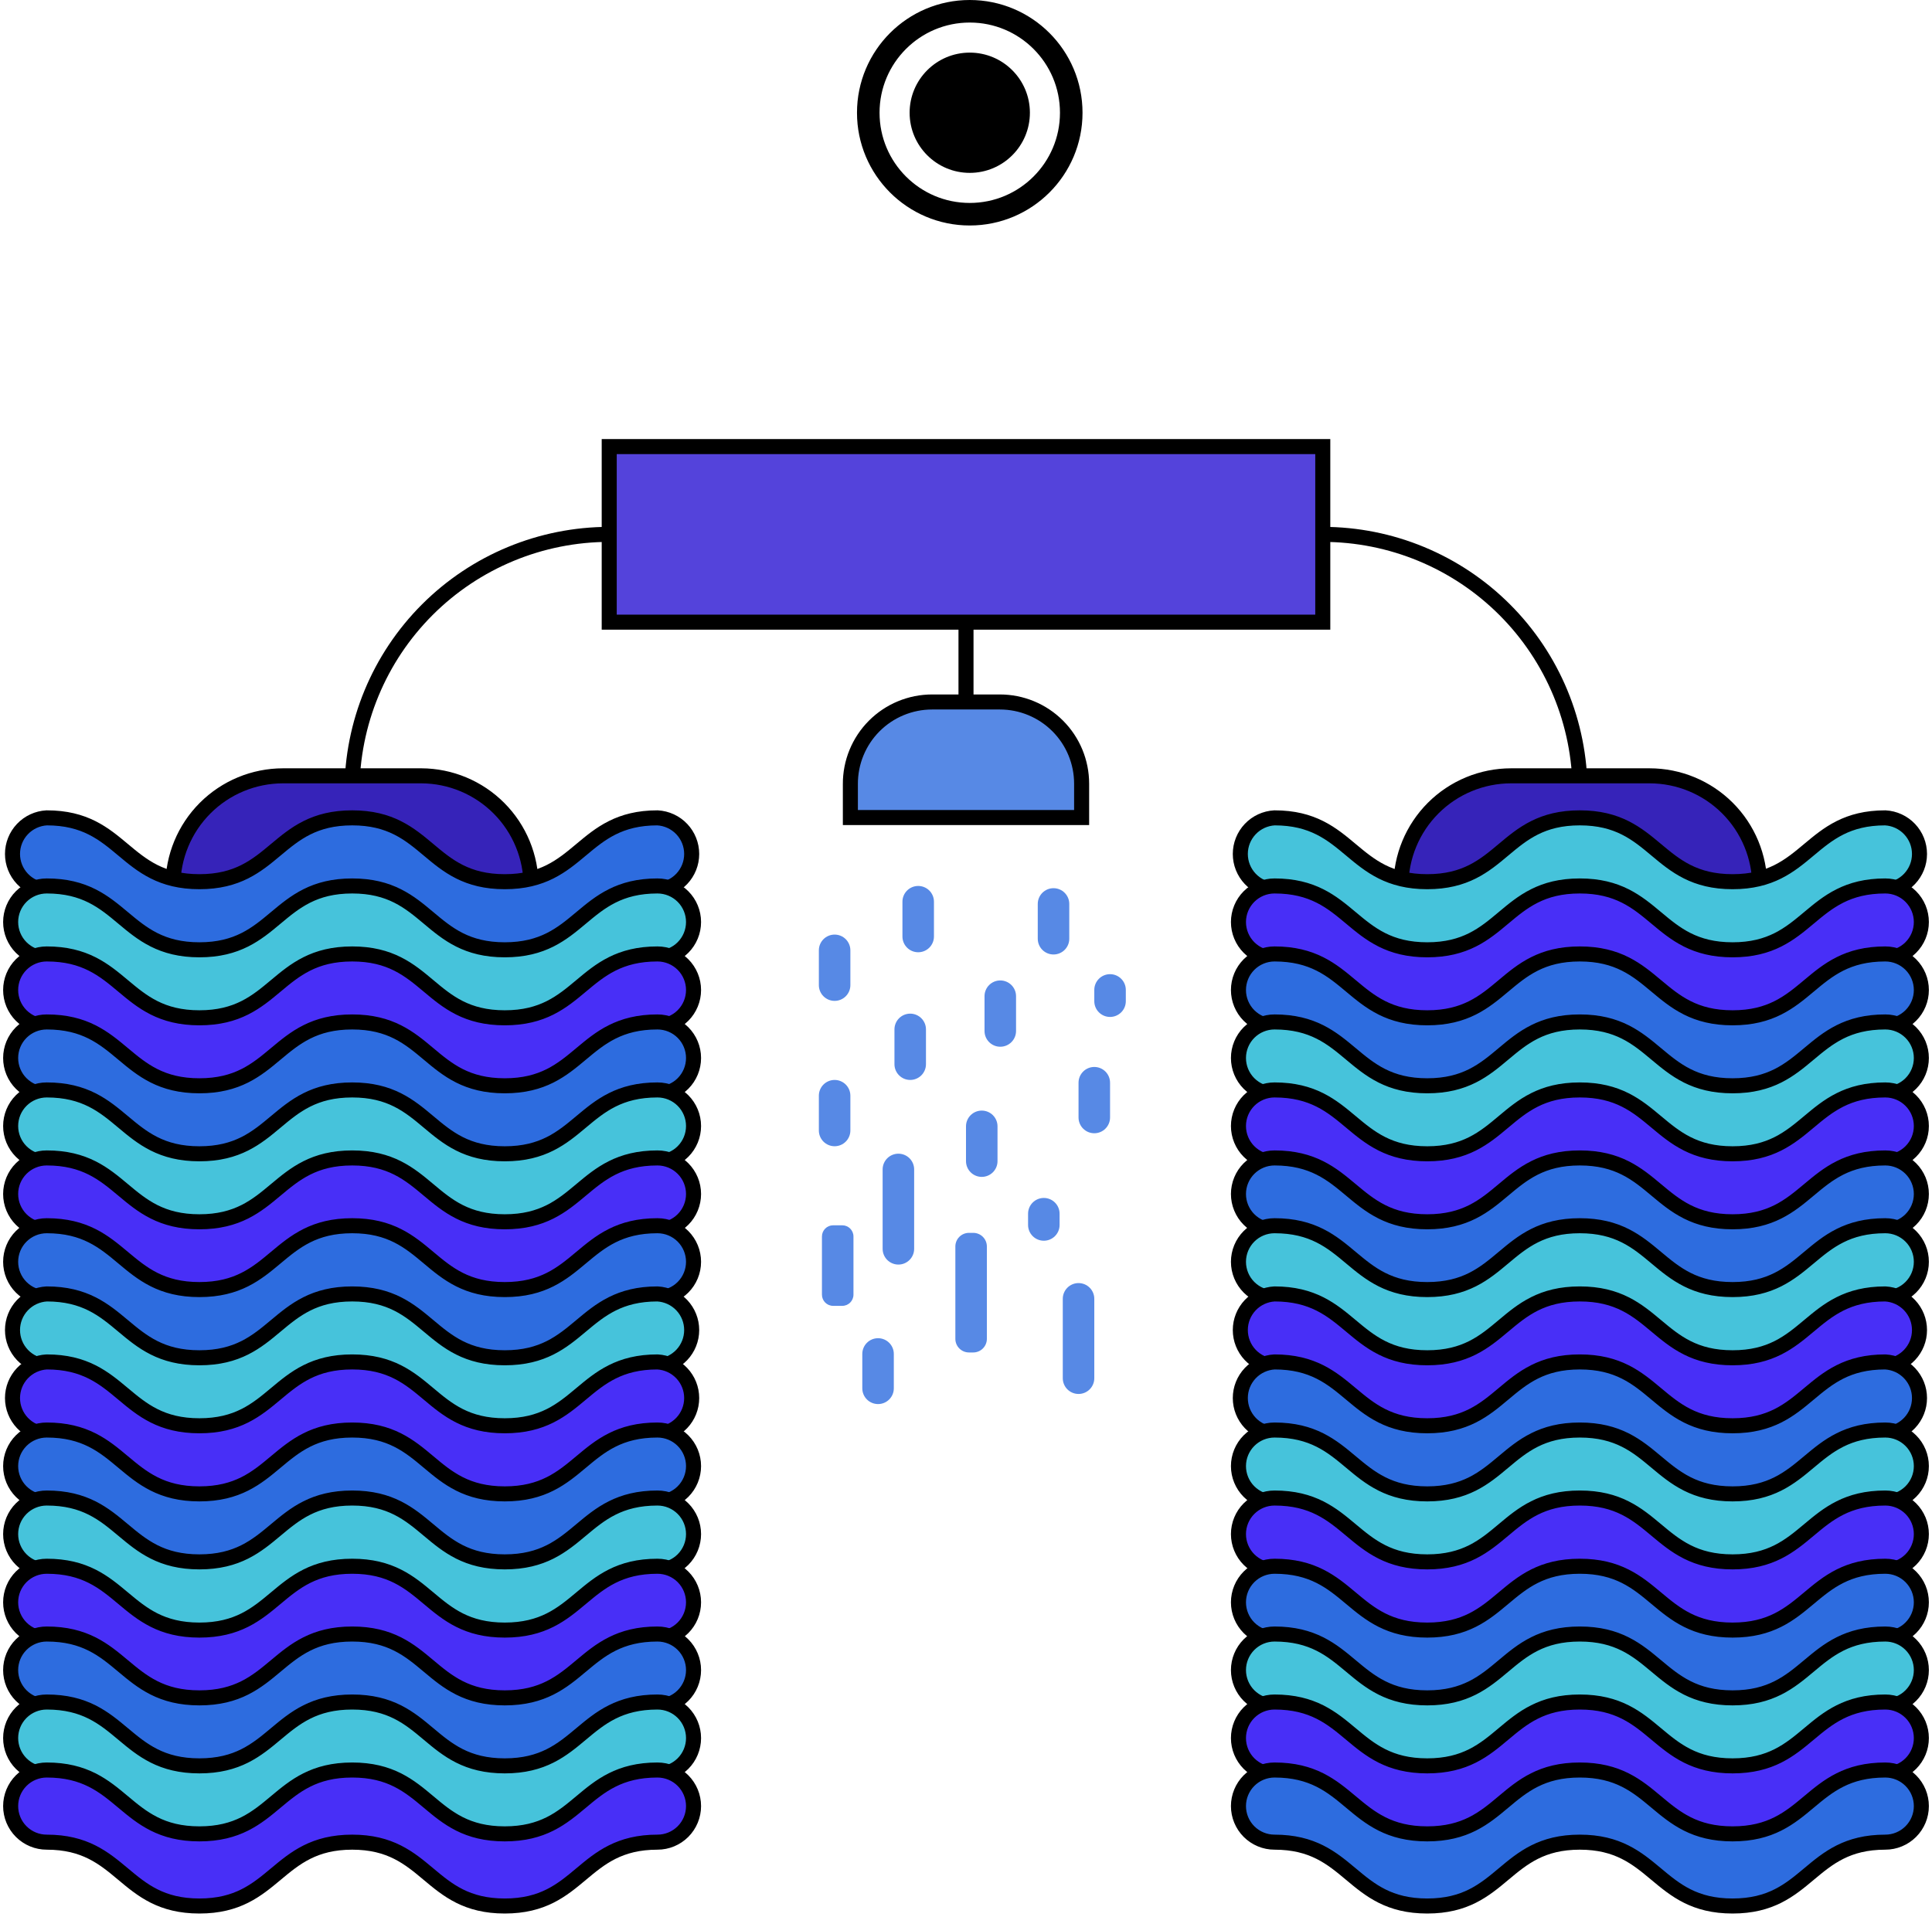 <svg width="257" height="255" viewBox="0 0 257 255" fill="none" xmlns="http://www.w3.org/2000/svg">
<circle cx="129" cy="15" r="13.5" stroke="black" stroke-width="3"/>
<circle cx="129" cy="15" r="8" fill="black"/>
<path d="M175.96 59.416H81.04V82.775H175.96V59.416Z" fill="#5443DB" stroke="black" stroke-width="2" stroke-miterlimit="10"/>
<path d="M175.96 71.096C185.035 71.096 193.738 74.699 200.155 81.114C206.572 87.528 210.177 96.228 210.177 105.3V110.538" stroke="black" stroke-width="2" stroke-miterlimit="10"/>
<path d="M201.014 103.219H219.426C223.314 103.219 227.042 104.763 229.791 107.51C232.54 110.258 234.084 113.985 234.084 117.872H186.355C186.355 113.985 187.9 110.258 190.649 107.51C193.398 104.763 197.126 103.219 201.014 103.219Z" fill="#3623B9" stroke="black" stroke-width="2" stroke-miterlimit="10"/>
<path d="M250.782 118.424C252.013 118.357 253.17 117.822 254.017 116.927C254.865 116.033 255.337 114.849 255.337 113.617C255.337 112.386 254.865 111.201 254.017 110.307C253.17 109.413 252.013 108.878 250.782 108.811C240.628 108.811 240.628 117.305 230.473 117.305C220.318 117.305 220.318 108.811 210.149 108.811C199.98 108.811 200.008 117.305 189.854 117.305C179.699 117.305 179.699 108.811 169.544 108.811C168.314 108.878 167.156 109.413 166.309 110.307C165.462 111.201 164.99 112.386 164.99 113.617C164.99 114.849 165.462 116.033 166.309 116.927C167.156 117.822 168.314 118.357 169.544 118.424C179.699 118.424 179.699 126.918 189.854 126.918C200.008 126.918 200.008 118.424 210.149 118.424C220.29 118.424 220.318 126.918 230.473 126.918C240.628 126.918 240.628 118.424 250.782 118.424Z" fill="#46C3DB" stroke="black" stroke-width="2" stroke-miterlimit="10"/>
<path d="M250.782 127.47C251.413 127.47 252.037 127.346 252.62 127.105C253.202 126.864 253.732 126.51 254.177 126.065C254.623 125.619 254.977 125.09 255.218 124.508C255.46 123.925 255.584 123.301 255.584 122.671C255.584 122.041 255.46 121.417 255.218 120.834C254.977 120.252 254.623 119.723 254.177 119.277C253.732 118.832 253.202 118.478 252.62 118.237C252.037 117.996 251.413 117.872 250.782 117.872C240.628 117.872 240.628 126.366 230.473 126.366C220.318 126.366 220.318 117.872 210.149 117.872C199.98 117.872 200.008 126.366 189.854 126.366C179.699 126.366 179.699 117.872 169.544 117.872C168.271 117.872 167.05 118.377 166.149 119.277C165.249 120.177 164.743 121.398 164.743 122.671C164.743 123.944 165.249 125.165 166.149 126.065C167.05 126.965 168.271 127.47 169.544 127.47C179.699 127.47 179.699 135.965 189.854 135.965C200.008 135.965 200.008 127.47 210.149 127.47C220.29 127.47 220.318 135.965 230.473 135.965C240.628 135.965 240.628 127.47 250.782 127.47Z" fill="#482FF7" stroke="black" stroke-width="2" stroke-miterlimit="10"/>
<path d="M250.782 136.517C252.056 136.517 253.277 136.011 254.177 135.111C255.078 134.211 255.584 132.99 255.584 131.718C255.584 130.445 255.078 129.224 254.177 128.324C253.277 127.424 252.056 126.918 250.782 126.918C240.628 126.918 240.628 135.413 230.473 135.413C220.318 135.413 220.318 126.918 210.149 126.918C199.98 126.918 200.008 135.413 189.854 135.413C179.699 135.413 179.699 126.918 169.544 126.918C168.271 126.918 167.05 127.424 166.149 128.324C165.249 129.224 164.743 130.445 164.743 131.718C164.743 132.99 165.249 134.211 166.149 135.111C167.05 136.011 168.271 136.517 169.544 136.517C179.699 136.517 179.699 145.011 189.854 145.011C200.008 145.011 200.008 136.517 210.149 136.517C220.29 136.517 220.318 145.011 230.473 145.011C240.628 145.011 240.628 136.517 250.782 136.517Z" fill="#2D6CDF" stroke="black" stroke-width="2" stroke-miterlimit="10"/>
<path d="M250.782 145.563C252.056 145.563 253.277 145.058 254.177 144.158C255.078 143.258 255.584 142.037 255.584 140.764C255.584 139.491 255.078 138.27 254.177 137.37C253.277 136.47 252.056 135.965 250.782 135.965C240.628 135.965 240.628 144.459 230.473 144.459C220.318 144.459 220.318 135.965 210.149 135.965C199.98 135.965 200.008 144.459 189.854 144.459C179.699 144.459 179.699 135.965 169.544 135.965C168.271 135.965 167.05 136.47 166.149 137.37C165.249 138.27 164.743 139.491 164.743 140.764C164.743 142.037 165.249 143.258 166.149 144.158C167.05 145.058 168.271 145.563 169.544 145.563C179.699 145.563 179.699 154.058 189.854 154.058C200.008 154.058 200.008 145.563 210.149 145.563C220.29 145.563 220.318 154.058 230.473 154.058C240.628 154.058 240.628 145.563 250.782 145.563Z" fill="#46C3DB"/>
<path d="M250.782 145.563C252.056 145.563 253.277 145.058 254.177 144.158C255.078 143.258 255.584 142.037 255.584 140.764C255.584 139.491 255.078 138.27 254.177 137.37C253.277 136.47 252.056 135.965 250.782 135.965C240.628 135.965 240.628 144.459 230.473 144.459C220.318 144.459 220.318 135.965 210.149 135.965C199.98 135.965 200.008 144.459 189.854 144.459C179.699 144.459 179.699 135.965 169.544 135.965C168.271 135.965 167.05 136.47 166.149 137.37C165.249 138.27 164.743 139.491 164.743 140.764C164.743 142.037 165.249 143.258 166.149 144.158C167.05 145.058 168.271 145.563 169.544 145.563C179.699 145.563 179.699 154.058 189.854 154.058C200.008 154.058 200.008 145.563 210.149 145.563C220.29 145.563 220.318 154.058 230.473 154.058C240.628 154.058 240.628 145.563 250.782 145.563" stroke="black" stroke-width="2" stroke-miterlimit="10"/>
<path d="M250.782 154.61C252.056 154.61 253.277 154.104 254.177 153.204C255.078 152.304 255.584 151.084 255.584 149.811C255.584 148.538 255.078 147.317 254.177 146.417C253.277 145.517 252.056 145.011 250.782 145.011C240.628 145.011 240.628 153.506 230.473 153.506C220.318 153.506 220.318 145.011 210.149 145.011C199.98 145.011 200.008 153.506 189.854 153.506C179.699 153.506 179.699 145.011 169.544 145.011C168.271 145.011 167.05 145.517 166.149 146.417C165.249 147.317 164.743 148.538 164.743 149.811C164.743 151.084 165.249 152.304 166.149 153.204C167.05 154.104 168.271 154.61 169.544 154.61C179.699 154.61 179.699 163.104 189.854 163.104C200.008 163.104 200.008 154.61 210.149 154.61C220.29 154.61 220.318 163.104 230.473 163.104C240.628 163.104 240.628 154.61 250.782 154.61Z" fill="#482FF7" stroke="black" stroke-width="2" stroke-miterlimit="10"/>
<path d="M250.782 163.657C252.056 163.657 253.277 163.151 254.177 162.251C255.078 161.351 255.584 160.13 255.584 158.857C255.584 157.584 255.078 156.364 254.177 155.464C253.277 154.564 252.056 154.058 250.782 154.058C240.628 154.058 240.628 162.552 230.473 162.552C220.318 162.552 220.318 154.058 210.149 154.058C199.98 154.058 200.008 162.552 189.854 162.552C179.699 162.552 179.699 154.058 169.544 154.058C168.271 154.058 167.05 154.564 166.149 155.464C165.249 156.364 164.743 157.584 164.743 158.857C164.743 160.13 165.249 161.351 166.149 162.251C167.05 163.151 168.271 163.657 169.544 163.657C179.699 163.657 179.699 172.151 189.854 172.151C200.008 172.151 200.008 163.657 210.149 163.657C220.29 163.657 220.318 172.151 230.473 172.151C240.628 172.151 240.628 163.657 250.782 163.657Z" fill="#2D6CDF" stroke="black" stroke-width="2" stroke-miterlimit="10"/>
<path d="M250.782 172.675C252.056 172.675 253.277 172.169 254.177 171.269C255.078 170.369 255.584 169.148 255.584 167.876C255.584 166.603 255.078 165.382 254.177 164.482C253.277 163.582 252.056 163.076 250.782 163.076C240.628 163.076 240.628 171.571 230.473 171.571C220.318 171.571 220.318 163.076 210.149 163.076C199.98 163.076 200.008 171.571 189.854 171.571C179.699 171.571 179.699 163.076 169.544 163.076C168.271 163.076 167.05 163.582 166.149 164.482C165.249 165.382 164.743 166.603 164.743 167.876C164.743 169.148 165.249 170.369 166.149 171.269C167.05 172.169 168.271 172.675 169.544 172.675C179.699 172.675 179.699 181.169 189.854 181.169C200.008 181.169 200.008 172.675 210.149 172.675C220.29 172.675 220.318 181.169 230.473 181.169C240.628 181.169 240.628 172.675 250.782 172.675Z" fill="#46C3DB" stroke="black" stroke-width="2" stroke-miterlimit="10"/>
<path d="M250.782 181.764C252.013 181.697 253.17 181.162 254.017 180.268C254.865 179.374 255.337 178.189 255.337 176.957C255.337 175.726 254.865 174.541 254.017 173.647C253.17 172.753 252.013 172.218 250.782 172.151C240.628 172.151 240.628 180.645 230.473 180.645C220.318 180.645 220.318 172.151 210.149 172.151C199.98 172.151 200.008 180.645 189.854 180.645C179.699 180.645 179.699 172.151 169.544 172.151C168.314 172.218 167.156 172.753 166.309 173.647C165.462 174.541 164.99 175.726 164.99 176.957C164.99 178.189 165.462 179.374 166.309 180.268C167.156 181.162 168.314 181.697 169.544 181.764C179.699 181.764 179.699 190.258 189.854 190.258C200.008 190.258 200.008 181.764 210.149 181.764C220.29 181.764 220.318 190.258 230.473 190.258C240.628 190.258 240.628 181.764 250.782 181.764Z" fill="#482FF7" stroke="black" stroke-width="2" stroke-miterlimit="10"/>
<path d="M250.782 190.811C252.013 190.744 253.17 190.208 254.017 189.314C254.865 188.42 255.337 187.236 255.337 186.004C255.337 184.773 254.865 183.588 254.017 182.694C253.17 181.8 252.013 181.264 250.782 181.198C240.628 181.198 240.628 189.692 230.473 189.692C220.318 189.692 220.318 181.198 210.149 181.198C199.98 181.198 200.008 189.692 189.854 189.692C179.699 189.692 179.699 181.198 169.544 181.198C168.314 181.264 167.156 181.8 166.309 182.694C165.462 183.588 164.99 184.773 164.99 186.004C164.99 187.236 165.462 188.42 166.309 189.314C167.156 190.208 168.314 190.744 169.544 190.811C179.699 190.811 179.699 199.305 189.854 199.305C200.008 199.305 200.008 190.811 210.149 190.811C220.29 190.811 220.318 199.305 230.473 199.305C240.628 199.305 240.628 190.811 250.782 190.811Z" fill="#2D6CDF" stroke="black" stroke-width="2" stroke-miterlimit="10"/>
<path d="M250.782 199.857C252.056 199.857 253.277 199.351 254.177 198.451C255.078 197.551 255.584 196.331 255.584 195.058C255.584 193.785 255.078 192.564 254.177 191.664C253.277 190.764 252.056 190.258 250.782 190.258C240.628 190.258 240.628 198.753 230.473 198.753C220.318 198.753 220.318 190.258 210.149 190.258C199.98 190.258 200.008 198.753 189.854 198.753C179.699 198.753 179.699 190.258 169.544 190.258C168.271 190.258 167.05 190.764 166.149 191.664C165.249 192.564 164.743 193.785 164.743 195.058C164.743 196.331 165.249 197.551 166.149 198.451C167.05 199.351 168.271 199.857 169.544 199.857C179.699 199.857 179.699 208.351 189.854 208.351C200.008 208.351 200.008 199.857 210.149 199.857C220.29 199.857 220.318 208.351 230.473 208.351C240.628 208.351 240.628 199.857 250.782 199.857Z" fill="#46C3DB" stroke="black" stroke-width="2" stroke-miterlimit="10"/>
<path d="M250.782 208.904C252.056 208.904 253.277 208.398 254.177 207.498C255.078 206.598 255.584 205.377 255.584 204.104C255.584 202.831 255.078 201.611 254.177 200.711C253.277 199.811 252.056 199.305 250.782 199.305C240.628 199.305 240.628 207.799 230.473 207.799C220.318 207.799 220.318 199.305 210.149 199.305C199.98 199.305 200.008 207.799 189.854 207.799C179.699 207.799 179.699 199.305 169.544 199.305C168.271 199.305 167.05 199.811 166.149 200.711C165.249 201.611 164.743 202.831 164.743 204.104C164.743 205.377 165.249 206.598 166.149 207.498C167.05 208.398 168.271 208.904 169.544 208.904C179.699 208.904 179.699 217.398 189.854 217.398C200.008 217.398 200.008 208.904 210.149 208.904C220.29 208.904 220.318 217.398 230.473 217.398C240.628 217.398 240.628 208.904 250.782 208.904Z" fill="#482FF7" stroke="black" stroke-width="2" stroke-miterlimit="10"/>
<path d="M250.782 217.978C252.056 217.978 253.277 217.473 254.177 216.573C255.078 215.673 255.584 214.452 255.584 213.179C255.584 211.906 255.078 210.686 254.177 209.785C253.277 208.885 252.056 208.38 250.782 208.38C240.628 208.38 240.628 216.874 230.473 216.874C220.318 216.874 220.318 208.38 210.149 208.38C199.98 208.38 200.008 216.874 189.854 216.874C179.699 216.874 179.699 208.38 169.544 208.38C168.271 208.38 167.05 208.885 166.149 209.785C165.249 210.686 164.743 211.906 164.743 213.179C164.743 214.452 165.249 215.673 166.149 216.573C167.05 217.473 168.271 217.978 169.544 217.978C179.699 217.978 179.699 226.473 189.854 226.473C200.008 226.473 200.008 217.978 210.149 217.978C220.29 217.978 220.318 226.473 230.473 226.473C240.628 226.473 240.628 217.978 250.782 217.978Z" fill="#2D6CDF" stroke="black" stroke-width="2" stroke-miterlimit="10"/>
<path d="M250.782 226.997C251.413 226.997 252.037 226.873 252.62 226.631C253.202 226.39 253.732 226.037 254.177 225.591C254.623 225.145 254.977 224.616 255.218 224.034C255.46 223.452 255.584 222.828 255.584 222.197C255.584 221.567 255.46 220.943 255.218 220.361C254.977 219.778 254.623 219.249 254.177 218.804C253.732 218.358 253.202 218.004 252.62 217.763C252.037 217.522 251.413 217.398 250.782 217.398C240.628 217.398 240.628 225.892 230.473 225.892C220.318 225.892 220.318 217.398 210.149 217.398C199.98 217.398 200.008 225.892 189.854 225.892C179.699 225.892 179.699 217.398 169.544 217.398C168.271 217.398 167.05 217.904 166.149 218.804C165.249 219.704 164.743 220.924 164.743 222.197C164.743 223.47 165.249 224.691 166.149 225.591C167.05 226.491 168.271 226.997 169.544 226.997C179.699 226.997 179.699 235.491 189.854 235.491C200.008 235.491 200.008 226.997 210.149 226.997C220.29 226.997 220.318 235.491 230.473 235.491C240.628 235.491 240.628 226.997 250.782 226.997Z" fill="#46C3DB" stroke="black" stroke-width="2" stroke-miterlimit="10"/>
<path d="M250.782 236.043C252.056 236.043 253.277 235.538 254.177 234.638C255.078 233.738 255.584 232.517 255.584 231.244C255.584 229.971 255.078 228.75 254.177 227.85C253.277 226.95 252.056 226.445 250.782 226.445C240.628 226.445 240.628 234.939 230.473 234.939C220.318 234.939 220.318 226.445 210.149 226.445C199.98 226.445 200.008 234.939 189.854 234.939C179.699 234.939 179.699 226.445 169.544 226.445C168.271 226.445 167.05 226.95 166.149 227.85C165.249 228.75 164.743 229.971 164.743 231.244C164.743 232.517 165.249 233.738 166.149 234.638C167.05 235.538 168.271 236.043 169.544 236.043C179.699 236.043 179.699 244.538 189.854 244.538C200.008 244.538 200.008 236.043 210.149 236.043C220.29 236.043 220.318 244.538 230.473 244.538C240.628 244.538 240.628 236.043 250.782 236.043Z" fill="#482FF7"/>
<path d="M250.782 236.043C252.056 236.043 253.277 235.538 254.177 234.638C255.078 233.738 255.584 232.517 255.584 231.244C255.584 229.971 255.078 228.75 254.177 227.85C253.277 226.95 252.056 226.445 250.782 226.445C240.628 226.445 240.628 234.939 230.473 234.939C220.318 234.939 220.318 226.445 210.149 226.445C199.98 226.445 200.008 234.939 189.854 234.939C179.699 234.939 179.699 226.445 169.544 226.445C168.271 226.445 167.05 226.95 166.149 227.85C165.249 228.75 164.743 229.971 164.743 231.244C164.743 232.517 165.249 233.738 166.149 234.638C167.05 235.538 168.271 236.043 169.544 236.043C179.699 236.043 179.699 244.538 189.854 244.538C200.008 244.538 200.008 236.043 210.149 236.043C220.29 236.043 220.318 244.538 230.473 244.538C240.628 244.538 240.628 236.043 250.782 236.043" stroke="black" stroke-width="2" stroke-miterlimit="10"/>
<path d="M250.782 245.09C252.056 245.09 253.277 244.584 254.177 243.684C255.078 242.784 255.584 241.563 255.584 240.291C255.584 239.018 255.078 237.797 254.177 236.897C253.277 235.997 252.056 235.491 250.782 235.491C240.628 235.491 240.628 243.986 230.473 243.986C220.318 243.986 220.318 235.491 210.149 235.491C199.98 235.491 200.008 243.986 189.854 243.986C179.699 243.986 179.699 235.491 169.544 235.491C168.271 235.491 167.05 235.997 166.149 236.897C165.249 237.797 164.743 239.018 164.743 240.291C164.743 241.563 165.249 242.784 166.149 243.684C167.05 244.584 168.271 245.09 169.544 245.09C179.699 245.09 179.699 253.584 189.854 253.584C200.008 253.584 200.008 245.09 210.149 245.09C220.29 245.09 220.318 253.584 230.473 253.584C240.628 253.584 240.628 245.09 250.782 245.09Z" fill="#2D6CDF" stroke="black" stroke-width="2" stroke-miterlimit="10"/>
<path d="M81.04 71.096C71.965 71.096 63.262 74.699 56.845 81.114C50.428 87.528 46.823 96.228 46.823 105.3V110.538" stroke="black" stroke-width="2" stroke-miterlimit="10"/>
<path d="M70.644 117.872H23C23 113.988 24.543 110.263 27.289 107.515C30.035 104.768 33.76 103.222 37.645 103.219H56.057C59.932 103.237 63.642 104.789 66.376 107.535C69.11 110.281 70.645 113.998 70.644 117.872Z" fill="#3623B9" stroke="black" stroke-width="2" stroke-miterlimit="10"/>
<path d="M6.218 118.424C4.987 118.357 3.83 117.822 2.982 116.927C2.135 116.033 1.663 114.849 1.663 113.617C1.663 112.386 2.135 111.201 2.982 110.307C3.83 109.413 4.987 108.878 6.218 108.811C16.372 108.811 16.372 117.305 26.527 117.305C36.682 117.305 36.682 108.811 46.851 108.811C57.02 108.811 56.992 117.305 67.146 117.305C77.301 117.305 77.301 108.811 87.456 108.811C88.686 108.878 89.844 109.413 90.691 110.307C91.538 111.201 92.01 112.386 92.01 113.617C92.01 114.849 91.538 116.033 90.691 116.927C89.844 117.822 88.686 118.357 87.456 118.424C77.301 118.424 77.301 126.918 67.146 126.918C56.992 126.918 56.992 118.424 46.851 118.424C36.71 118.424 36.682 126.918 26.527 126.918C16.372 126.918 16.372 118.424 6.218 118.424Z" fill="#2D6CDF"/>
<path d="M6.218 118.424C4.987 118.357 3.83 117.822 2.982 116.927C2.135 116.033 1.663 114.849 1.663 113.617C1.663 112.386 2.135 111.201 2.982 110.307C3.83 109.413 4.987 108.878 6.218 108.811V108.811C16.372 108.811 16.372 117.305 26.527 117.305C36.682 117.305 36.682 108.811 46.851 108.811C57.02 108.811 56.992 117.305 67.146 117.305C77.301 117.305 77.301 108.811 87.456 108.811C88.686 108.878 89.844 109.413 90.691 110.307C91.538 111.201 92.01 112.386 92.01 113.617C92.01 114.849 91.538 116.033 90.691 116.927C89.844 117.822 88.686 118.357 87.456 118.424C77.301 118.424 77.301 126.918 67.146 126.918C56.992 126.918 56.992 118.424 46.851 118.424C36.71 118.424 36.682 126.918 26.527 126.918C16.372 126.918 16.372 118.424 6.218 118.424" stroke="black" stroke-width="2" stroke-miterlimit="10"/>
<path d="M6.218 127.47C4.944 127.47 3.723 126.965 2.823 126.065C1.922 125.165 1.416 123.944 1.416 122.671C1.416 121.398 1.922 120.177 2.823 119.277C3.723 118.377 4.944 117.872 6.218 117.872C16.372 117.872 16.372 126.366 26.527 126.366C36.682 126.366 36.682 117.872 46.851 117.872C57.02 117.872 56.992 126.366 67.146 126.366C77.301 126.366 77.301 117.872 87.456 117.872C88.729 117.872 89.951 118.377 90.851 119.277C91.751 120.177 92.257 121.398 92.257 122.671C92.257 123.944 91.751 125.165 90.851 126.065C89.951 126.965 88.729 127.47 87.456 127.47C77.301 127.47 77.301 135.965 67.146 135.965C56.992 135.965 56.992 127.47 46.851 127.47C36.71 127.47 36.682 135.965 26.527 135.965C16.372 135.965 16.372 127.47 6.218 127.47Z" fill="#46C3DB"/>
<path d="M6.218 127.47C4.944 127.47 3.723 126.965 2.823 126.065C1.922 125.165 1.416 123.944 1.416 122.671C1.416 121.398 1.922 120.177 2.823 119.277C3.723 118.377 4.944 117.872 6.218 117.872V117.872C16.372 117.872 16.372 126.366 26.527 126.366C36.682 126.366 36.682 117.872 46.851 117.872C57.02 117.872 56.992 126.366 67.146 126.366C77.301 126.366 77.301 117.872 87.456 117.872C88.729 117.872 89.951 118.377 90.851 119.277C91.751 120.177 92.257 121.398 92.257 122.671C92.257 123.944 91.751 125.165 90.851 126.065C89.951 126.965 88.729 127.47 87.456 127.47C77.301 127.47 77.301 135.965 67.146 135.965C56.992 135.965 56.992 127.47 46.851 127.47C36.71 127.47 36.682 135.965 26.527 135.965C16.372 135.965 16.372 127.47 6.218 127.47" stroke="black" stroke-width="2" stroke-miterlimit="10"/>
<path d="M6.218 136.517C4.944 136.517 3.723 136.011 2.823 135.111C1.922 134.211 1.416 132.99 1.416 131.718C1.416 130.445 1.922 129.224 2.823 128.324C3.723 127.424 4.944 126.918 6.218 126.918C16.372 126.918 16.372 135.413 26.527 135.413C36.682 135.413 36.682 126.918 46.851 126.918C57.02 126.918 56.992 135.413 67.146 135.413C77.301 135.413 77.301 126.918 87.456 126.918C88.729 126.918 89.951 127.424 90.851 128.324C91.751 129.224 92.257 130.445 92.257 131.718C92.257 132.99 91.751 134.211 90.851 135.111C89.951 136.011 88.729 136.517 87.456 136.517C77.301 136.517 77.301 145.011 67.146 145.011C56.992 145.011 56.992 136.517 46.851 136.517C36.71 136.517 36.682 145.011 26.527 145.011C16.372 145.011 16.372 136.517 6.218 136.517Z" fill="#482FF7"/>
<path d="M6.218 136.517C4.944 136.517 3.723 136.011 2.823 135.111C1.922 134.211 1.416 132.99 1.416 131.718C1.416 130.445 1.922 129.224 2.823 128.324C3.723 127.424 4.944 126.918 6.218 126.918V126.918C16.372 126.918 16.372 135.413 26.527 135.413C36.682 135.413 36.682 126.918 46.851 126.918C57.02 126.918 56.992 135.413 67.146 135.413C77.301 135.413 77.301 126.918 87.456 126.918C88.729 126.918 89.951 127.424 90.851 128.324C91.751 129.224 92.257 130.445 92.257 131.718C92.257 132.99 91.751 134.211 90.851 135.111C89.951 136.011 88.729 136.517 87.456 136.517C77.301 136.517 77.301 145.011 67.146 145.011C56.992 145.011 56.992 136.517 46.851 136.517C36.71 136.517 36.682 145.011 26.527 145.011C16.372 145.011 16.372 136.517 6.218 136.517" stroke="black" stroke-width="2" stroke-miterlimit="10"/>
<path d="M6.218 145.563C4.944 145.563 3.723 145.058 2.823 144.158C1.922 143.258 1.416 142.037 1.416 140.764C1.416 139.491 1.922 138.27 2.823 137.37C3.723 136.47 4.944 135.965 6.218 135.965C16.372 135.965 16.372 144.459 26.527 144.459C36.682 144.459 36.682 135.965 46.851 135.965C57.02 135.965 56.992 144.459 67.146 144.459C77.301 144.459 77.301 135.965 87.456 135.965C88.729 135.965 89.951 136.47 90.851 137.37C91.751 138.27 92.257 139.491 92.257 140.764C92.257 142.037 91.751 143.258 90.851 144.158C89.951 145.058 88.729 145.563 87.456 145.563C77.301 145.563 77.301 154.058 67.146 154.058C56.992 154.058 56.992 145.563 46.851 145.563C36.71 145.563 36.682 154.058 26.527 154.058C16.372 154.058 16.372 145.563 6.218 145.563Z" fill="#2D6CDF"/>
<path d="M6.218 145.563C4.944 145.563 3.723 145.058 2.823 144.158C1.922 143.258 1.416 142.037 1.416 140.764C1.416 139.491 1.922 138.27 2.823 137.37C3.723 136.47 4.944 135.965 6.218 135.965V135.965C16.372 135.965 16.372 144.459 26.527 144.459C36.682 144.459 36.682 135.965 46.851 135.965C57.02 135.965 56.992 144.459 67.146 144.459C77.301 144.459 77.301 135.965 87.456 135.965C88.729 135.965 89.951 136.47 90.851 137.37C91.751 138.27 92.257 139.491 92.257 140.764C92.257 142.037 91.751 143.258 90.851 144.158C89.951 145.058 88.729 145.563 87.456 145.563C77.301 145.563 77.301 154.058 67.146 154.058C56.992 154.058 56.992 145.563 46.851 145.563C36.71 145.563 36.682 154.058 26.527 154.058C16.372 154.058 16.372 145.563 6.218 145.563" stroke="black" stroke-width="2" stroke-miterlimit="10"/>
<path d="M6.218 154.61C4.944 154.61 3.723 154.104 2.823 153.204C1.922 152.304 1.416 151.084 1.416 149.811C1.416 148.538 1.922 147.317 2.823 146.417C3.723 145.517 4.944 145.011 6.218 145.011C16.372 145.011 16.372 153.506 26.527 153.506C36.682 153.506 36.682 145.011 46.851 145.011C57.02 145.011 56.992 153.506 67.146 153.506C77.301 153.506 77.301 145.011 87.456 145.011C88.729 145.011 89.951 145.517 90.851 146.417C91.751 147.317 92.257 148.538 92.257 149.811C92.257 151.084 91.751 152.304 90.851 153.204C89.951 154.104 88.729 154.61 87.456 154.61C77.301 154.61 77.301 163.104 67.146 163.104C56.992 163.104 56.992 154.61 46.851 154.61C36.71 154.61 36.682 163.104 26.527 163.104C16.372 163.104 16.372 154.61 6.218 154.61Z" fill="#46C3DB"/>
<path d="M6.218 154.61C4.944 154.61 3.723 154.104 2.823 153.204C1.922 152.304 1.416 151.084 1.416 149.811C1.416 148.538 1.922 147.317 2.823 146.417C3.723 145.517 4.944 145.011 6.218 145.011V145.011C16.372 145.011 16.372 153.506 26.527 153.506C36.682 153.506 36.682 145.011 46.851 145.011C57.02 145.011 56.992 153.506 67.146 153.506C77.301 153.506 77.301 145.011 87.456 145.011C88.729 145.011 89.951 145.517 90.851 146.417C91.751 147.317 92.257 148.538 92.257 149.811C92.257 151.084 91.751 152.304 90.851 153.204C89.951 154.104 88.729 154.61 87.456 154.61C77.301 154.61 77.301 163.105 67.146 163.105C56.992 163.105 56.992 154.61 46.851 154.61C36.71 154.61 36.682 163.105 26.527 163.105C16.372 163.105 16.372 154.61 6.218 154.61" stroke="black" stroke-width="2" stroke-miterlimit="10"/>
<path d="M6.218 163.657C4.944 163.657 3.723 163.151 2.823 162.251C1.922 161.351 1.416 160.13 1.416 158.857C1.416 157.584 1.922 156.364 2.823 155.464C3.723 154.564 4.944 154.058 6.218 154.058C16.372 154.058 16.372 162.552 26.527 162.552C36.682 162.552 36.682 154.058 46.851 154.058C57.02 154.058 56.992 162.552 67.146 162.552C77.301 162.552 77.301 154.058 87.456 154.058C88.729 154.058 89.951 154.564 90.851 155.464C91.751 156.364 92.257 157.584 92.257 158.857C92.257 160.13 91.751 161.351 90.851 162.251C89.951 163.151 88.729 163.657 87.456 163.657C77.301 163.657 77.301 172.151 67.146 172.151C56.992 172.151 56.992 163.657 46.851 163.657C36.71 163.657 36.682 172.151 26.527 172.151C16.372 172.151 16.372 163.657 6.218 163.657Z" fill="#482FF7"/>
<path d="M6.218 163.657C4.944 163.657 3.723 163.151 2.823 162.251C1.922 161.351 1.416 160.13 1.416 158.857C1.416 157.584 1.922 156.364 2.823 155.464C3.723 154.564 4.944 154.058 6.218 154.058V154.058C16.372 154.058 16.372 162.552 26.527 162.552C36.682 162.552 36.682 154.058 46.851 154.058C57.02 154.058 56.992 162.552 67.146 162.552C77.301 162.552 77.301 154.058 87.456 154.058C88.729 154.058 89.951 154.564 90.851 155.464C91.751 156.364 92.257 157.584 92.257 158.857C92.257 160.13 91.751 161.351 90.851 162.251C89.951 163.151 88.729 163.657 87.456 163.657C77.301 163.657 77.301 172.151 67.146 172.151C56.992 172.151 56.992 163.657 46.851 163.657C36.71 163.657 36.682 172.151 26.527 172.151C16.372 172.151 16.372 163.657 6.218 163.657" stroke="black" stroke-width="2" stroke-miterlimit="10"/>
<path d="M6.218 172.675C4.944 172.675 3.723 172.169 2.823 171.269C1.922 170.369 1.416 169.148 1.416 167.876C1.416 166.603 1.922 165.382 2.823 164.482C3.723 163.582 4.944 163.076 6.218 163.076C16.372 163.076 16.372 171.571 26.527 171.571C36.682 171.571 36.682 163.076 46.851 163.076C57.02 163.076 56.992 171.571 67.146 171.571C77.301 171.571 77.301 163.076 87.456 163.076C88.729 163.076 89.951 163.582 90.851 164.482C91.751 165.382 92.257 166.603 92.257 167.876C92.257 169.148 91.751 170.369 90.851 171.269C89.951 172.169 88.729 172.675 87.456 172.675C77.301 172.675 77.301 181.169 67.146 181.169C56.992 181.169 56.992 172.675 46.851 172.675C36.71 172.675 36.682 181.169 26.527 181.169C16.372 181.169 16.372 172.675 6.218 172.675Z" fill="#2D6CDF"/>
<path d="M6.218 172.675C4.944 172.675 3.723 172.169 2.823 171.269C1.922 170.369 1.416 169.148 1.416 167.876C1.416 166.603 1.922 165.382 2.823 164.482C3.723 163.582 4.944 163.076 6.218 163.076V163.076C16.372 163.076 16.372 171.571 26.527 171.571C36.682 171.571 36.682 163.076 46.851 163.076C57.02 163.076 56.992 171.571 67.146 171.571C77.301 171.571 77.301 163.076 87.456 163.076C88.729 163.076 89.951 163.582 90.851 164.482C91.751 165.382 92.257 166.603 92.257 167.876C92.257 169.148 91.751 170.369 90.851 171.269C89.951 172.169 88.729 172.675 87.456 172.675C77.301 172.675 77.301 181.169 67.146 181.169C56.992 181.169 56.992 172.675 46.851 172.675C36.71 172.675 36.682 181.169 26.527 181.169C16.372 181.169 16.372 172.675 6.218 172.675" stroke="black" stroke-width="2" stroke-miterlimit="10"/>
<path d="M6.218 181.764C4.987 181.697 3.83 181.162 2.982 180.268C2.135 179.374 1.663 178.189 1.663 176.957C1.663 175.726 2.135 174.541 2.982 173.647C3.83 172.753 4.987 172.218 6.218 172.151C16.372 172.151 16.372 180.645 26.527 180.645C36.682 180.645 36.682 172.151 46.851 172.151C57.02 172.151 56.992 180.645 67.146 180.645C77.301 180.645 77.301 172.151 87.456 172.151C88.686 172.218 89.844 172.753 90.691 173.647C91.538 174.541 92.01 175.726 92.01 176.957C92.01 178.189 91.538 179.374 90.691 180.268C89.844 181.162 88.686 181.697 87.456 181.764C77.301 181.764 77.301 190.258 67.146 190.258C56.992 190.258 56.992 181.764 46.851 181.764C36.71 181.764 36.682 190.258 26.527 190.258C16.372 190.258 16.372 181.764 6.218 181.764Z" fill="#46C3DB"/>
<path d="M6.218 181.764C4.987 181.697 3.83 181.162 2.982 180.268C2.135 179.374 1.663 178.189 1.663 176.957C1.663 175.726 2.135 174.541 2.982 173.647C3.83 172.753 4.987 172.218 6.218 172.151V172.151C16.372 172.151 16.372 180.645 26.527 180.645C36.682 180.645 36.682 172.151 46.851 172.151C57.02 172.151 56.992 180.645 67.146 180.645C77.301 180.645 77.301 172.151 87.456 172.151C88.686 172.218 89.844 172.753 90.691 173.647C91.538 174.541 92.01 175.726 92.01 176.957C92.01 178.189 91.538 179.374 90.691 180.268C89.844 181.162 88.686 181.697 87.456 181.764C77.301 181.764 77.301 190.258 67.146 190.258C56.992 190.258 56.992 181.764 46.851 181.764C36.71 181.764 36.682 190.258 26.527 190.258C16.372 190.258 16.372 181.764 6.218 181.764" stroke="black" stroke-width="2" stroke-miterlimit="10"/>
<path d="M6.218 190.811C4.987 190.744 3.83 190.208 2.982 189.314C2.135 188.42 1.663 187.236 1.663 186.004C1.663 184.773 2.135 183.588 2.982 182.694C3.83 181.8 4.987 181.264 6.218 181.198C16.372 181.198 16.372 189.692 26.527 189.692C36.682 189.692 36.682 181.198 46.851 181.198C57.02 181.198 56.992 189.692 67.146 189.692C77.301 189.692 77.301 181.198 87.456 181.198C88.686 181.264 89.844 181.8 90.691 182.694C91.538 183.588 92.01 184.773 92.01 186.004C92.01 187.236 91.538 188.42 90.691 189.314C89.844 190.208 88.686 190.744 87.456 190.811C77.301 190.811 77.301 199.305 67.146 199.305C56.992 199.305 56.992 190.811 46.851 190.811C36.71 190.811 36.682 199.305 26.527 199.305C16.372 199.305 16.372 190.811 6.218 190.811Z" fill="#482FF7"/>
<path d="M6.218 190.811C4.987 190.744 3.83 190.208 2.982 189.314C2.135 188.42 1.663 187.236 1.663 186.004C1.663 184.773 2.135 183.588 2.982 182.694C3.83 181.8 4.987 181.264 6.218 181.198V181.198C16.372 181.198 16.372 189.692 26.527 189.692C36.682 189.692 36.682 181.198 46.851 181.198C57.02 181.198 56.992 189.692 67.146 189.692C77.301 189.692 77.301 181.198 87.456 181.198C88.686 181.264 89.844 181.8 90.691 182.694C91.538 183.588 92.01 184.773 92.01 186.004C92.01 187.236 91.538 188.42 90.691 189.314C89.844 190.208 88.686 190.744 87.456 190.811C77.301 190.811 77.301 199.305 67.146 199.305C56.992 199.305 56.992 190.811 46.851 190.811C36.71 190.811 36.682 199.305 26.527 199.305C16.372 199.305 16.372 190.811 6.218 190.811" stroke="black" stroke-width="2" stroke-miterlimit="10"/>
<path d="M6.218 199.857C4.944 199.857 3.723 199.351 2.823 198.451C1.922 197.551 1.416 196.331 1.416 195.058C1.416 193.785 1.922 192.564 2.823 191.664C3.723 190.764 4.944 190.258 6.218 190.258C16.372 190.258 16.372 198.753 26.527 198.753C36.682 198.753 36.682 190.258 46.851 190.258C57.02 190.258 56.992 198.753 67.146 198.753C77.301 198.753 77.301 190.258 87.456 190.258C88.729 190.258 89.951 190.764 90.851 191.664C91.751 192.564 92.257 193.785 92.257 195.058C92.257 196.331 91.751 197.551 90.851 198.451C89.951 199.351 88.729 199.857 87.456 199.857C77.301 199.857 77.301 208.351 67.146 208.351C56.992 208.351 56.992 199.857 46.851 199.857C36.71 199.857 36.682 208.351 26.527 208.351C16.372 208.351 16.372 199.857 6.218 199.857Z" fill="#2D6CDF"/>
<path d="M6.218 199.857C4.944 199.857 3.723 199.351 2.823 198.451C1.922 197.551 1.416 196.331 1.416 195.058C1.416 193.785 1.922 192.564 2.823 191.664C3.723 190.764 4.944 190.258 6.218 190.258V190.258C16.372 190.258 16.372 198.753 26.527 198.753C36.682 198.753 36.682 190.258 46.851 190.258C57.02 190.258 56.992 198.753 67.146 198.753C77.301 198.753 77.301 190.258 87.456 190.258C88.729 190.258 89.951 190.764 90.851 191.664C91.751 192.564 92.257 193.785 92.257 195.058C92.257 196.331 91.751 197.551 90.851 198.451C89.951 199.351 88.729 199.857 87.456 199.857C77.301 199.857 77.301 208.351 67.146 208.351C56.992 208.351 56.992 199.857 46.851 199.857C36.71 199.857 36.682 208.351 26.527 208.351C16.372 208.351 16.372 199.857 6.218 199.857" stroke="black" stroke-width="2" stroke-miterlimit="10"/>
<path d="M6.218 208.904C4.944 208.904 3.723 208.398 2.823 207.498C1.922 206.598 1.416 205.377 1.416 204.104C1.416 202.831 1.922 201.611 2.823 200.711C3.723 199.811 4.944 199.305 6.218 199.305C16.372 199.305 16.372 207.799 26.527 207.799C36.682 207.799 36.682 199.305 46.851 199.305C57.02 199.305 56.992 207.799 67.146 207.799C77.301 207.799 77.301 199.305 87.456 199.305C88.729 199.305 89.951 199.811 90.851 200.711C91.751 201.611 92.257 202.831 92.257 204.104C92.257 205.377 91.751 206.598 90.851 207.498C89.951 208.398 88.729 208.904 87.456 208.904C77.301 208.904 77.301 217.398 67.146 217.398C56.992 217.398 56.992 208.904 46.851 208.904C36.71 208.904 36.682 217.398 26.527 217.398C16.372 217.398 16.372 208.904 6.218 208.904Z" fill="#46C3DB"/>
<path d="M6.218 208.904C4.944 208.904 3.723 208.398 2.823 207.498C1.922 206.598 1.416 205.377 1.416 204.104C1.416 202.831 1.922 201.611 2.823 200.711C3.723 199.811 4.944 199.305 6.218 199.305V199.305C16.372 199.305 16.372 207.799 26.527 207.799C36.682 207.799 36.682 199.305 46.851 199.305C57.02 199.305 56.992 207.799 67.146 207.799C77.301 207.799 77.301 199.305 87.456 199.305C88.729 199.305 89.951 199.811 90.851 200.711C91.751 201.611 92.257 202.831 92.257 204.104C92.257 205.377 91.751 206.598 90.851 207.498C89.951 208.398 88.729 208.904 87.456 208.904C77.301 208.904 77.301 217.398 67.146 217.398C56.992 217.398 56.992 208.904 46.851 208.904C36.71 208.904 36.682 217.398 26.527 217.398C16.372 217.398 16.372 208.904 6.218 208.904" stroke="black" stroke-width="2" stroke-miterlimit="10"/>
<path d="M6.218 217.978C4.944 217.978 3.723 217.473 2.823 216.573C1.922 215.673 1.416 214.452 1.416 213.179C1.416 211.906 1.922 210.686 2.823 209.785C3.723 208.885 4.944 208.38 6.218 208.38C16.372 208.38 16.372 216.874 26.527 216.874C36.682 216.874 36.682 208.38 46.851 208.38C57.02 208.38 56.992 216.874 67.146 216.874C77.301 216.874 77.301 208.38 87.456 208.38C88.729 208.38 89.951 208.885 90.851 209.785C91.751 210.686 92.257 211.906 92.257 213.179C92.257 214.452 91.751 215.673 90.851 216.573C89.951 217.473 88.729 217.978 87.456 217.978C77.301 217.978 77.301 226.473 67.146 226.473C56.992 226.473 56.992 217.978 46.851 217.978C36.71 217.978 36.682 226.473 26.527 226.473C16.372 226.473 16.372 217.978 6.218 217.978Z" fill="#482FF7"/>
<path d="M6.218 217.978C4.944 217.978 3.723 217.473 2.823 216.573C1.922 215.673 1.416 214.452 1.416 213.179C1.416 211.906 1.922 210.686 2.823 209.785C3.723 208.885 4.944 208.38 6.218 208.38V208.38C16.372 208.38 16.372 216.874 26.527 216.874C36.682 216.874 36.682 208.38 46.851 208.38C57.02 208.38 56.992 216.874 67.146 216.874C77.301 216.874 77.301 208.38 87.456 208.38C88.729 208.38 89.951 208.885 90.851 209.785C91.751 210.686 92.257 211.906 92.257 213.179C92.257 214.452 91.751 215.673 90.851 216.573C89.951 217.473 88.729 217.978 87.456 217.978C77.301 217.978 77.301 226.473 67.146 226.473C56.992 226.473 56.992 217.978 46.851 217.978C36.71 217.978 36.682 226.473 26.527 226.473C16.372 226.473 16.372 217.978 6.218 217.978" stroke="black" stroke-width="2" stroke-miterlimit="10"/>
<path d="M6.218 226.997C4.944 226.997 3.723 226.491 2.823 225.591C1.922 224.691 1.416 223.47 1.416 222.197C1.416 220.924 1.922 219.704 2.823 218.804C3.723 217.904 4.944 217.398 6.218 217.398C16.372 217.398 16.372 225.892 26.527 225.892C36.682 225.892 36.682 217.398 46.851 217.398C57.02 217.398 56.992 225.892 67.146 225.892C77.301 225.892 77.301 217.398 87.456 217.398C88.729 217.398 89.951 217.904 90.851 218.804C91.751 219.704 92.257 220.924 92.257 222.197C92.257 223.47 91.751 224.691 90.851 225.591C89.951 226.491 88.729 226.997 87.456 226.997C77.301 226.997 77.301 235.491 67.146 235.491C56.992 235.491 56.992 226.997 46.851 226.997C36.71 226.997 36.682 235.491 26.527 235.491C16.372 235.491 16.372 226.997 6.218 226.997Z" fill="#2D6CDF"/>
<path d="M6.218 226.997C4.944 226.997 3.723 226.491 2.823 225.591C1.922 224.691 1.416 223.47 1.416 222.197C1.416 220.924 1.922 219.704 2.823 218.804C3.723 217.904 4.944 217.398 6.218 217.398V217.398C16.372 217.398 16.372 225.892 26.527 225.892C36.682 225.892 36.682 217.398 46.851 217.398C57.02 217.398 56.992 225.892 67.146 225.892C77.301 225.892 77.301 217.398 87.456 217.398C88.729 217.398 89.951 217.904 90.851 218.804C91.751 219.704 92.257 220.924 92.257 222.197C92.257 223.47 91.751 224.691 90.851 225.591C89.951 226.491 88.729 226.997 87.456 226.997C77.301 226.997 77.301 235.491 67.146 235.491C56.992 235.491 56.992 226.997 46.851 226.997C36.71 226.997 36.682 235.491 26.527 235.491C16.372 235.491 16.372 226.997 6.218 226.997" stroke="black" stroke-width="2" stroke-miterlimit="10"/>
<path d="M6.218 236.043C4.944 236.043 3.723 235.538 2.823 234.638C1.922 233.738 1.416 232.517 1.416 231.244C1.416 229.971 1.922 228.75 2.823 227.85C3.723 226.95 4.944 226.445 6.218 226.445C16.372 226.445 16.372 234.939 26.527 234.939C36.682 234.939 36.682 226.445 46.851 226.445C57.02 226.445 56.992 234.939 67.146 234.939C77.301 234.939 77.301 226.445 87.456 226.445C88.729 226.445 89.951 226.95 90.851 227.85C91.751 228.75 92.257 229.971 92.257 231.244C92.257 232.517 91.751 233.738 90.851 234.638C89.951 235.538 88.729 236.043 87.456 236.043C77.301 236.043 77.301 244.538 67.146 244.538C56.992 244.538 56.992 236.043 46.851 236.043C36.71 236.043 36.682 244.538 26.527 244.538C16.372 244.538 16.372 236.043 6.218 236.043Z" fill="#46C3DB"/>
<path d="M6.218 236.043C4.944 236.043 3.723 235.538 2.823 234.638C1.922 233.738 1.416 232.517 1.416 231.244C1.416 229.971 1.922 228.75 2.823 227.85C3.723 226.95 4.944 226.445 6.218 226.445V226.445C16.372 226.445 16.372 234.939 26.527 234.939C36.682 234.939 36.682 226.445 46.851 226.445C57.02 226.445 56.992 234.939 67.146 234.939C77.301 234.939 77.301 226.445 87.456 226.445C88.729 226.445 89.951 226.95 90.851 227.85C91.751 228.75 92.257 229.971 92.257 231.244C92.257 232.517 91.751 233.738 90.851 234.638C89.951 235.538 88.729 236.043 87.456 236.043C77.301 236.043 77.301 244.538 67.146 244.538C56.992 244.538 56.992 236.043 46.851 236.043C36.71 236.043 36.682 244.538 26.527 244.538C16.372 244.538 16.372 236.043 6.218 236.043" stroke="black" stroke-width="2" stroke-miterlimit="10"/>
<path d="M6.218 245.09C4.944 245.09 3.723 244.584 2.823 243.684C1.922 242.784 1.416 241.563 1.416 240.291C1.416 239.018 1.922 237.797 2.823 236.897C3.723 235.997 4.944 235.491 6.218 235.491C16.372 235.491 16.372 243.986 26.527 243.986C36.682 243.986 36.682 235.491 46.851 235.491C57.02 235.491 56.992 243.986 67.146 243.986C77.301 243.986 77.301 235.491 87.456 235.491C88.729 235.491 89.951 235.997 90.851 236.897C91.751 237.797 92.257 239.018 92.257 240.291C92.257 241.563 91.751 242.784 90.851 243.684C89.951 244.584 88.729 245.09 87.456 245.09C77.301 245.09 77.301 253.584 67.146 253.584C56.992 253.584 56.992 245.09 46.851 245.09C36.71 245.09 36.682 253.584 26.527 253.584C16.372 253.584 16.372 245.09 6.218 245.09Z" fill="#482FF7"/>
<path d="M6.218 245.09C4.944 245.09 3.723 244.584 2.823 243.684C1.922 242.784 1.416 241.563 1.416 240.291C1.416 239.018 1.922 237.797 2.823 236.897C3.723 235.997 4.944 235.491 6.218 235.491V235.491C16.372 235.491 16.372 243.986 26.527 243.986C36.682 243.986 36.682 235.491 46.851 235.491C57.02 235.491 56.992 243.986 67.146 243.986C77.301 243.986 77.301 235.491 87.456 235.491C88.729 235.491 89.951 235.997 90.851 236.897C91.751 237.797 92.257 239.018 92.257 240.291C92.257 241.563 91.751 242.784 90.851 243.684C89.951 244.584 88.729 245.09 87.456 245.09C77.301 245.09 77.301 253.584 67.146 253.584C56.992 253.584 56.992 245.09 46.851 245.09C36.71 245.09 36.682 253.584 26.527 253.584C16.372 253.584 16.372 245.09 6.218 245.09" stroke="black" stroke-width="2" stroke-miterlimit="10"/>
<path d="M128.5 82.775V103.219" stroke="black" stroke-width="2" stroke-miterlimit="10"/>
<path d="M123.996 93.394H133.004C135.889 93.394 138.655 94.539 140.695 96.578C142.735 98.617 143.881 101.383 143.881 104.266V108.768H113.119V104.323C113.112 102.89 113.387 101.47 113.931 100.145C114.474 98.819 115.274 97.614 116.285 96.598C117.296 95.582 118.497 94.776 119.821 94.227C121.144 93.677 122.563 93.394 123.996 93.394Z" fill="#5789E5" stroke="black" stroke-width="2" stroke-miterlimit="10"/>
<path d="M113.119 126.437C113.119 125.28 112.181 124.342 111.023 124.342C109.865 124.342 108.927 125.28 108.927 126.437V131.066C108.927 132.224 109.865 133.162 111.023 133.162C112.181 133.162 113.119 132.224 113.119 131.066V126.437Z" fill="#5789E5"/>
<path d="M124.237 119.967C124.237 118.81 123.299 117.872 122.141 117.872C120.983 117.872 120.045 118.81 120.045 119.967V124.596C120.045 125.754 120.983 126.692 122.141 126.692C123.299 126.692 124.237 125.754 124.237 124.596V119.967Z" fill="#5789E5"/>
<path d="M135.157 132.539C135.157 131.381 134.218 130.443 133.06 130.443C131.903 130.443 130.964 131.381 130.964 132.539V137.168C130.964 138.325 131.903 139.263 133.06 139.263C134.218 139.263 135.157 138.325 135.157 137.168V132.539Z" fill="#5789E5"/>
<path d="M132.692 149.853C132.692 148.696 131.754 147.758 130.596 147.758C129.438 147.758 128.5 148.696 128.5 149.853V154.483C128.5 155.64 129.438 156.578 130.596 156.578C131.754 156.578 132.692 155.64 132.692 154.483V149.853Z" fill="#5789E5"/>
<path d="M121.603 155.587C121.603 154.43 120.664 153.492 119.507 153.492C118.349 153.492 117.41 154.43 117.41 155.587V166.148C117.41 167.305 118.349 168.244 119.507 168.244C120.664 168.244 121.603 167.305 121.603 166.148V155.587Z" fill="#5789E5"/>
<path d="M145.566 172.802C145.566 171.645 144.628 170.707 143.47 170.707C142.313 170.707 141.374 171.645 141.374 172.802V183.364C141.374 184.521 142.313 185.459 143.47 185.459C144.628 185.459 145.566 184.521 145.566 183.364V172.802Z" fill="#5789E5"/>
<path d="M129.463 164.025H128.897C127.895 164.025 127.084 164.836 127.084 165.837V178.125C127.084 179.126 127.895 179.938 128.897 179.938H129.463C130.464 179.938 131.276 179.126 131.276 178.125V165.837C131.276 164.836 130.464 164.025 129.463 164.025Z" fill="#5789E5"/>
<path d="M118.898 180.136C118.898 178.979 117.959 178.041 116.801 178.041C115.644 178.041 114.705 178.979 114.705 180.136V184.709C114.705 185.866 115.644 186.804 116.801 186.804C117.959 186.804 118.898 185.866 118.898 184.709V180.136Z" fill="#5789E5"/>
<path d="M112.043 163.02H110.825C110.003 163.02 109.338 163.685 109.338 164.506V172.25C109.338 173.071 110.003 173.737 110.825 173.737H112.043C112.864 173.737 113.53 173.071 113.53 172.25V164.506C113.53 163.685 112.864 163.02 112.043 163.02Z" fill="#5789E5"/>
<path d="M113.119 145.776C113.119 144.619 112.181 143.681 111.023 143.681C109.865 143.681 108.927 144.619 108.927 145.776V150.405C108.927 151.562 109.865 152.501 111.023 152.501C112.181 152.501 113.119 151.562 113.119 150.405V145.776Z" fill="#5789E5"/>
<path d="M142.238 120.264C142.238 119.107 141.3 118.169 140.142 118.169C138.984 118.169 138.046 119.107 138.046 120.264V124.894C138.046 126.051 138.984 126.989 140.142 126.989C141.3 126.989 142.238 126.051 142.238 124.894V120.264Z" fill="#5789E5"/>
<path d="M147.662 144.049C147.662 142.891 146.724 141.953 145.566 141.953C144.409 141.953 143.47 142.891 143.47 144.049V148.678C143.47 149.835 144.409 150.773 145.566 150.773C146.724 150.773 147.662 149.835 147.662 148.678V144.049Z" fill="#5789E5"/>
<path d="M149.759 131.703C149.759 130.546 148.82 129.608 147.662 129.608C146.505 129.608 145.566 130.546 145.566 131.703V133.204C145.566 134.361 146.505 135.299 147.662 135.299C148.82 135.299 149.759 134.361 149.759 133.204V131.703Z" fill="#5789E5"/>
<path d="M140.949 161.476C140.949 160.319 140.011 159.381 138.853 159.381C137.695 159.381 136.757 160.319 136.757 161.476V162.977C136.757 164.134 137.695 165.072 138.853 165.072C140.011 165.072 140.949 164.134 140.949 162.977V161.476Z" fill="#5789E5"/>
<path d="M123.175 136.956C123.175 135.799 122.236 134.86 121.079 134.86C119.921 134.86 118.983 135.799 118.983 136.956V141.585C118.983 142.742 119.921 143.681 121.079 143.681C122.236 143.681 123.175 142.742 123.175 141.585V136.956Z" fill="#5789E5"/>
</svg>

